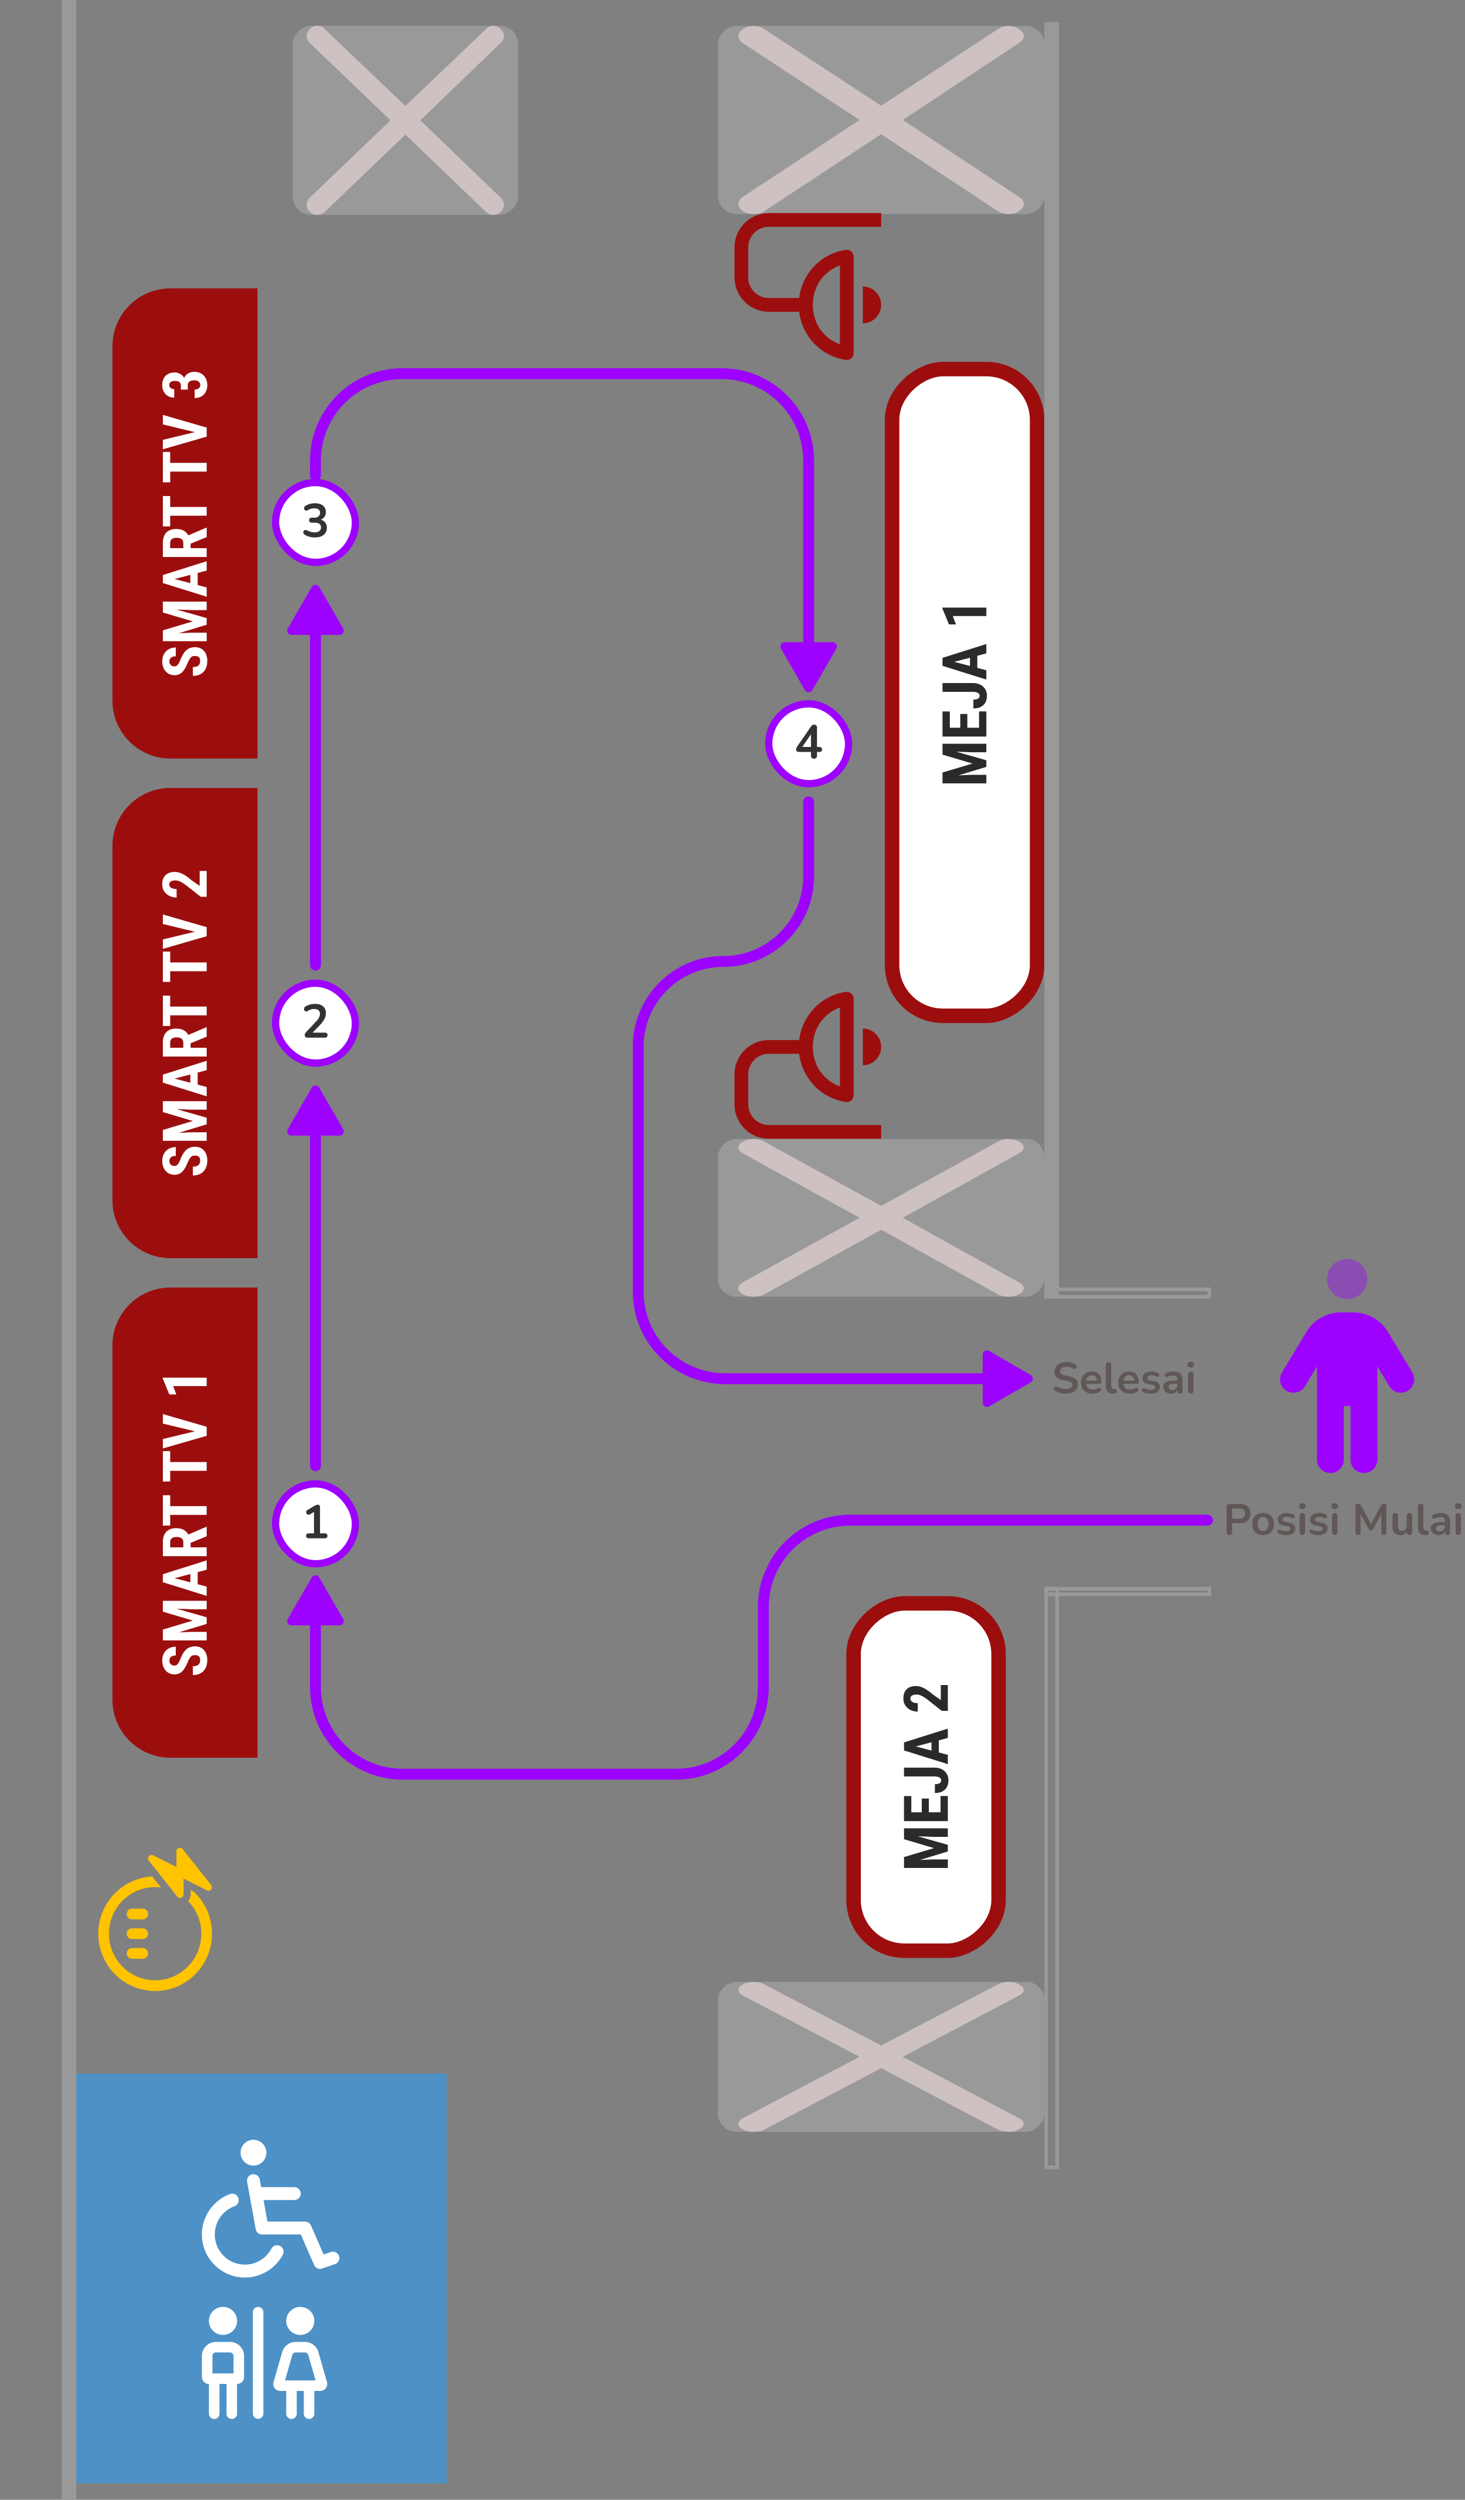<svg xmlns="http://www.w3.org/2000/svg" fill="none" viewBox="0 0 404 689">
  <rect x="0" y="0" width="404" height="689" fill="#808080" stroke="none"/>
  <g class="alur-jelajah-scn">
    <g class="Connector line">
      <path fill="#9D02FF" d="M333 420.5a1.5 1.5 0 0 0 0-3v3ZM93.66 448c.829 0 1.415-1.015 1-1.732L88 434.732c-.414-.717-1.586-.717-2 0l-6.66 11.536c-.415.717.171 1.732 1 1.732h13.32ZM333 417.5h-98.5v3H333v-3ZM209 443v22h3v-22h-3Zm-22.5 44.5H111v3h75.5v-3Zm-98-22.5v-18.5h-3V465h3Zm22.5 22.5c-12.426 0-22.5-10.074-22.5-22.5h-3c0 14.083 11.417 25.5 25.5 25.5v-3Zm98-22.5c0 12.426-10.074 22.5-22.5 22.5v3c14.083 0 25.5-11.417 25.5-25.5h-3Zm25.5-47.5c-14.083 0-25.5 11.417-25.5 25.5h3c0-12.426 10.074-22.5 22.5-22.5v-3Z" class="Shape"/>
    </g>
    <g class="Connector line">
      <path fill="#9D02FF" d="M85.5 266a1.5 1.5 0 0 0 3 0h-3Zm8.16-91c.829 0 1.415-1.015 1-1.732L88 161.732c-.414-.717-1.586-.717-2 0l-6.66 11.536c-.415.717.171 1.732 1 1.732h13.32Zm-5.16 91v-92.5h-3V266h3Z" class="Shape"/>
    </g>
    <g class="Connector line">
      <path fill="#9D02FF" d="M85.5 404a1.5 1.5 0 0 0 3 0h-3Zm8.16-91c.829 0 1.415-1.015 1-1.732L88 299.732c-.414-.717-1.586-.717-2 0l-6.66 11.536c-.415.717.171 1.732 1 1.732h13.32Zm-5.16 91v-92.5h-3V404h3Z" class="Shape"/>
    </g>
    <g class="Connector line">
      <path fill="#9D02FF" d="M85.5 131a1.5 1.5 0 0 0 3 0h-3Zm130.84 46c-.829 0-1.414 1.015-1 1.732l6.66 11.536c.414.717 1.586.717 2 0l6.66-11.536c.414-.717-.171-1.732-1-1.732h-13.32ZM88.5 131v-4h-3v4h3Zm22.5-26.5h88v-3h-88v3ZM221.5 127v51.5h3V127h-3ZM199 104.5c12.426 0 22.5 10.074 22.5 22.5h3c0-14.083-11.417-25.5-25.5-25.5v3ZM88.5 127c0-12.426 10.074-22.5 22.5-22.5v-3c-14.083 0-25.5 11.417-25.5 25.5h3Z" class="Shape"/>
    </g>
    <g class="Connector line">
      <path fill="#9D02FF" d="M224.5 221a1.5 1.5 0 0 0-3 0h3ZM271 386.66c0 .829 1.015 1.414 1.732 1l11.536-6.66c.717-.414.717-1.586 0-2l-11.536-6.66c-.717-.414-1.732.171-1.732 1v13.32ZM199.5 263.5a1.5 1.5 0 0 0 0 3v-3Zm22-42.5v20.5h3V221h-3Zm-47 67.5V356h3v-67.5h-3Zm25.5 93h72.5v-3H200v3ZM174.5 356c0 14.083 11.417 25.5 25.5 25.5v-3c-12.426 0-22.5-10.074-22.5-22.5h-3Zm25-92.5c-13.807 0-25 11.193-25 25h3c0-12.15 9.85-22 22-22v-3Zm22-22c0 12.15-9.85 22-22 22v3c13.807 0 25-11.193 25-25h-3Z" class="Shape"/>
    </g>
    <path  d="M300.092 411.092c0 82.843-67.157 150-150 150s-150-67.157-150-150 67.157-150 150-150 150 67.157 150 150Z" class="ellipse-gradient"/>
    <path  d="M308.244 189.244c0 82.843-67.157 150-150 150s-150-67.157-150-150c0-82.842 67.157-150 150-150s150 67.158 150 150Z" class="ellipse-gradient"/>
    <g class="Map Journey" clip-path="url(#c)">
      <g class="Screen">
        <path fill="#9C0E0E" d="M47 209.079c-8.837 0-16-7.163-16-16V95.48c0-8.836 7.163-16 16-16h24v129.6H47Z"/>
        <path fill="#fff" d="M53.82 180.803c-.215 0-.412.02-.589.058-.177.039-.34.122-.49.249a2.21 2.21 0 0 0-.447.54 6.25 6.25 0 0 0-.465.913c-.188.448-.388.883-.598 1.303a6.15 6.15 0 0 1-.747 1.138 3.264 3.264 0 0 1-.996.805c-.388.193-.841.29-1.361.29a3.4 3.4 0 0 1-1.387-.274 3.01 3.01 0 0 1-1.062-.797 3.638 3.638 0 0 1-.69-1.203 4.733 4.733 0 0 1-.24-1.552c0-.775.16-1.445.482-2.009.32-.57.76-1.01 1.32-1.32.558-.315 1.2-.473 1.925-.473v2.424c-.343 0-.645.049-.905.149a1.249 1.249 0 0 0-.622.457c-.15.21-.224.481-.224.813 0 .31.063.567.19.772.122.199.291.349.507.448.21.094.448.141.714.141.199 0 .379-.047.54-.141.154-.099.295-.235.423-.406a4.68 4.68 0 0 0 .357-.606 10.3 10.3 0 0 0 .34-.781 9.069 9.069 0 0 1 .714-1.452c.254-.421.542-.772.863-1.055a3.248 3.248 0 0 1 1.07-.639 3.99 3.99 0 0 1 1.362-.215c.504 0 .963.088 1.378.265.41.172.764.423 1.063.756.293.332.52.733.68 1.203.16.465.241.985.241 1.561 0 .559-.077 1.087-.232 1.585a3.87 3.87 0 0 1-.723 1.32 3.4 3.4 0 0 1-1.236.888c-.504.216-1.099.324-1.785.324v-2.432c.365 0 .678-.036.938-.108a1.43 1.43 0 0 0 .614-.332c.15-.15.263-.332.34-.548.072-.221.108-.473.108-.755 0-.321-.06-.576-.182-.764a1.019 1.019 0 0 0-.49-.415 1.843 1.843 0 0 0-.697-.125Zm-8.906-4.93v-2.134l8.268-2.465-8.268-2.457v-1.884L57 170.369v1.818l-12.086 3.686Zm0 .863v-2.034l7.969-.315H57v2.349H44.914Zm0-8.874v-2.042H57v2.341h-4.117l-7.969-.299Zm2.158-8.549L57 161.911v2.565l-12.086-3.777v-1.602l2.158.216ZM57 157.262l-9.928 2.615-2.158.241v-1.627L57 154.681v2.581Zm-4.507-.091h2.017v5.454h-2.017v-5.454Zm-7.579-3.652v-3.877c0-.808.138-1.497.415-2.067a2.934 2.934 0 0 1 1.229-1.311c.542-.305 1.212-.457 2.008-.457.653 0 1.212.089 1.677.266.46.177.844.429 1.154.755.304.327.548.717.73 1.171l.44.738v3.146l-2.017.009v-2.183c0-.332-.072-.606-.215-.822a1.308 1.308 0 0 0-.623-.49 2.485 2.485 0 0 0-.946-.166c-.382 0-.709.05-.98.149a1.213 1.213 0 0 0-.63.457c-.15.205-.225.473-.225.805v1.445H57v2.432H44.914ZM57 148.032l-5.387 2.216-.008-2.548 5.279-2.266H57v2.598Zm-12.086-8.301H57v2.416H44.914v-2.416Zm0-3.005h2.017v8.367h-2.017v-8.367Zm0-9.147H57v2.415H44.914v-2.415Zm0-3.005h2.017v8.367h-2.017v-8.367Zm9.505-5.304-9.505-2.291v-2.623L57 117.859v1.768l-2.581-.357Zm-9.505 1.959 9.505-2.283 2.581-.374v1.777l-12.086 3.478v-2.598Zm4.972-13.846v-1.129c0-.293-.066-.534-.199-.722a1.192 1.192 0 0 0-.581-.415 2.589 2.589 0 0 0-.872-.133c-.31 0-.58.042-.813.125a1.17 1.17 0 0 0-.548.381c-.133.172-.2.388-.2.648 0 .199.056.384.167.556.11.172.268.31.473.415.2.1.44.149.722.149v2.341c-.664 0-1.242-.152-1.735-.456a3.203 3.203 0 0 1-1.153-1.229 3.55 3.55 0 0 1-.416-1.71c0-.703.133-1.32.399-1.851a2.87 2.87 0 0 1 1.162-1.245c.51-.299 1.14-.448 1.893-.448.387 0 .76.074 1.12.224.36.144.684.354.971.631.283.276.507.614.673 1.012.166.393.249.842.249 1.345v1.511h-1.312Zm1.884 0H50.5v-1.511c0-.564.075-1.057.225-1.477.143-.426.354-.778.63-1.055.277-.282.606-.492.988-.63a3.664 3.664 0 0 1 1.262-.208c.564 0 1.068.094 1.51.282.443.188.817.451 1.121.789.305.337.537.73.698 1.179.155.448.232.935.232 1.461 0 .437-.07.866-.207 1.286a3.28 3.28 0 0 1-.64 1.121c-.287.332-.65.595-1.087.788-.437.194-.955.291-1.552.291v-2.324c.298 0 .567-.053.805-.158.232-.105.415-.249.548-.432.133-.188.199-.398.199-.631 0-.271-.07-.506-.208-.705a1.305 1.305 0 0 0-.58-.457 2.231 2.231 0 0 0-.872-.157c-.426 0-.77.055-1.03.166a1.15 1.15 0 0 0-.58.481c-.128.21-.192.465-.192.764v1.137Z" class="ANDROID TV 1"/>
      </g>
      <g class="Screen">
        <path fill="#9C0E0E" d="M47 346.778c-8.837 0-16-7.163-16-16v-97.599c0-8.836 7.163-16 16-16h24v129.599H47Z"/>
        <path fill="#fff" d="M53.82 318.502c-.215 0-.412.019-.589.058-.177.039-.34.122-.49.249a2.21 2.21 0 0 0-.447.54 6.25 6.25 0 0 0-.465.913c-.188.448-.388.882-.598 1.303-.216.421-.465.8-.747 1.137a3.235 3.235 0 0 1-.996.805c-.388.194-.841.291-1.361.291a3.4 3.4 0 0 1-1.387-.274 3.022 3.022 0 0 1-1.062-.797 3.638 3.638 0 0 1-.69-1.203 4.739 4.739 0 0 1-.24-1.553c0-.774.16-1.444.482-2.008.32-.57.76-1.01 1.32-1.32.558-.316 1.2-.473 1.925-.473v2.423c-.343 0-.645.05-.905.15a1.253 1.253 0 0 0-.622.456c-.15.211-.224.482-.224.814 0 .31.063.567.19.772.122.199.291.348.507.448.21.094.448.141.714.141.199 0 .379-.047.54-.141.154-.1.295-.235.423-.407.121-.171.24-.373.357-.606.116-.238.23-.498.34-.78a9.123 9.123 0 0 1 .714-1.453c.254-.42.542-.772.863-1.054a3.248 3.248 0 0 1 1.07-.639 3.99 3.99 0 0 1 1.362-.216c.504 0 .963.089 1.378.266.41.171.764.423 1.063.755.293.332.52.733.68 1.204.16.465.241.985.241 1.56 0 .559-.077 1.088-.232 1.586a3.87 3.87 0 0 1-.723 1.32 3.4 3.4 0 0 1-1.236.888c-.504.216-1.099.324-1.785.324v-2.433c.365 0 .678-.036.938-.107a1.43 1.43 0 0 0 .614-.332c.15-.15.263-.333.34-.548.072-.222.108-.473.108-.756 0-.321-.06-.575-.182-.763a1.019 1.019 0 0 0-.49-.415 1.843 1.843 0 0 0-.697-.125Zm-8.906-4.931v-2.133l8.268-2.465-8.268-2.457v-1.885L57 308.068v1.818l-12.086 3.685Zm0 .864v-2.034l7.969-.315H57v2.349H44.914Zm0-8.874v-2.042H57v2.341h-4.117l-7.969-.299Zm2.158-8.55L57 299.609v2.565l-12.086-3.776v-1.602l2.158.215Zm9.928-2.05-9.928 2.615-2.158.241v-1.627L57 292.38v2.581Zm-4.507-.091h2.017v5.453h-2.017v-5.453Zm-7.579-3.653v-3.876c0-.808.138-1.497.415-2.067a2.934 2.934 0 0 1 1.229-1.311c.542-.305 1.212-.457 2.008-.457.653 0 1.212.089 1.677.266.46.177.844.428 1.154.755.304.326.548.717.73 1.17l.44.739v3.146l-2.017.008v-2.183c0-.332-.072-.606-.215-.821a1.308 1.308 0 0 0-.623-.49 2.485 2.485 0 0 0-.946-.166c-.382 0-.709.05-.98.149a1.202 1.202 0 0 0-.63.457c-.15.205-.225.473-.225.805v1.444H57v2.432H44.914ZM57 285.731l-5.387 2.216-.008-2.548 5.279-2.267H57v2.599Zm-12.086-8.301H57v2.415H44.914v-2.415Zm0-3.005h2.017v8.367h-2.017v-8.367Zm0-9.148H57v2.416H44.914v-2.416Zm0-3.004h2.017v8.367h-2.017v-8.367Zm9.505-5.305-9.505-2.291v-2.623L57 255.557v1.768l-2.581-.357Zm-9.505 1.959 9.505-2.282 2.581-.374v1.776l-12.086 3.479v-2.599Zm10.152-18.876H57v7.122h-1.652l-4.159-3.27a10.977 10.977 0 0 0-1.145-.739 4.964 4.964 0 0 0-.888-.382 2.693 2.693 0 0 0-.747-.116c-.36 0-.667.042-.922.125-.26.083-.459.207-.597.373a.864.864 0 0 0-.216.598 1 1 0 0 0 .265.714c.178.188.421.329.73.423a3.7 3.7 0 0 0 1.039.133v2.332a4.485 4.485 0 0 1-1.993-.44 3.586 3.586 0 0 1-1.436-1.253c-.36-.542-.54-1.193-.54-1.951 0-.741.14-1.361.416-1.859a2.674 2.674 0 0 1 1.187-1.137c.509-.26 1.118-.39 1.826-.39.404 0 .797.052 1.179.157a5.99 5.99 0 0 1 1.129.449c.37.193.75.431 1.137.713.387.283.788.601 1.203.955l2.25 1.577v-4.134Z" class="ANDROID TV 2"/>
      </g>
      <g class="Screen">
        <path fill="#9C0E0E" d="M47 484.477c-8.837 0-16-7.164-16-16v-97.599c0-8.837 7.163-16 16-16h24v129.599H47Z"/>
        <path fill="#fff" d="M53.82 456.201c-.215 0-.412.019-.589.058-.177.039-.34.122-.49.249a2.21 2.21 0 0 0-.447.54 6.2 6.2 0 0 0-.465.913c-.188.448-.388.882-.598 1.303a6.16 6.16 0 0 1-.747 1.137 3.235 3.235 0 0 1-.996.805c-.388.194-.841.291-1.361.291-.51 0-.972-.092-1.387-.274a3.022 3.022 0 0 1-1.062-.797 3.633 3.633 0 0 1-.69-1.204 4.728 4.728 0 0 1-.24-1.552c0-.775.16-1.444.482-2.009.32-.57.76-1.01 1.32-1.32.558-.315 1.2-.473 1.925-.473v2.424c-.343 0-.645.05-.905.15a1.253 1.253 0 0 0-.622.456c-.15.21-.224.482-.224.814 0 .31.063.567.19.772.122.199.291.348.507.448.21.094.448.141.714.141.199 0 .379-.047.54-.141.154-.1.295-.235.423-.407.121-.171.24-.373.357-.606.116-.238.23-.498.34-.78a9.123 9.123 0 0 1 .714-1.453c.254-.42.542-.772.863-1.054a3.248 3.248 0 0 1 1.07-.639 3.99 3.99 0 0 1 1.362-.216c.504 0 .963.089 1.378.266.41.171.764.423 1.063.755.293.332.52.733.68 1.204.16.464.241.985.241 1.56 0 .559-.077 1.088-.232 1.586-.16.498-.402.938-.723 1.319a3.391 3.391 0 0 1-1.236.889c-.504.215-1.099.323-1.785.323v-2.432c.365 0 .678-.036.938-.108a1.42 1.42 0 0 0 .614-.332c.15-.149.263-.332.34-.548.072-.221.108-.473.108-.755 0-.321-.06-.575-.182-.764a1.024 1.024 0 0 0-.49-.415 1.843 1.843 0 0 0-.697-.124Zm-8.906-4.931v-2.133l8.268-2.465-8.268-2.457v-1.885L57 445.767v1.818l-12.086 3.685Zm0 .863V450.1l7.969-.316H57v2.349H44.914Zm0-8.873v-2.042H57v2.341h-4.117l-7.969-.299Zm2.158-8.55L57 437.308v2.565l-12.086-3.777v-1.602l2.158.216ZM57 432.66l-9.928 2.615-2.158.24v-1.627L57 430.078v2.582Zm-4.507-.091h2.017v5.453h-2.017v-5.453Zm-7.579-3.653v-3.876c0-.808.138-1.497.415-2.067a2.942 2.942 0 0 1 1.229-1.312c.542-.304 1.212-.456 2.008-.456.653 0 1.212.088 1.677.265.46.177.844.429 1.154.756.304.326.548.716.73 1.17l.44.739v3.146l-2.017.008v-2.183c0-.332-.072-.606-.215-.822a1.312 1.312 0 0 0-.623-.489 2.485 2.485 0 0 0-.946-.166c-.382 0-.709.049-.98.149a1.202 1.202 0 0 0-.63.457c-.15.204-.225.473-.225.805v1.444H57v2.432H44.914ZM57 423.429l-5.387 2.217-.008-2.549 5.279-2.266H57v2.598Zm-12.086-8.3H57v2.415H44.914v-2.415Zm0-3.005h2.017v8.367h-2.017v-8.367Zm0-9.148H57v2.416H44.914v-2.416Zm0-3.005h2.017v8.368h-2.017v-8.368Zm9.505-5.304-9.505-2.291v-2.623L57 393.256v1.768l-2.581-.357Zm-9.505 1.959 9.505-2.283L57 393.97v1.776l-12.086 3.478v-2.598Zm-.025-16.909H57v2.325h-9.255l.888 2.307H46.69l-1.8-4.383v-.249Z" class="ANDROID TV 3"/>
      </g>
      <g class="Meja">
        <rect width="95.73" height="39.986" x="235.389" y="537.658" fill="#fff" rx="14" transform="rotate(-90 235.389 537.658)"/>
        <path fill="#2A2A2D" d="M249.296 513.989v-2.133l8.267-2.465-8.267-2.457v-1.885l12.086 3.437v1.818l-12.086 3.685Zm0 .864v-2.034l7.969-.316h4.117v2.35h-12.086Zm0-8.874v-2.042h12.086v2.341h-4.117l-7.969-.299Zm10.077-10.957h2.009v5.254h-2.009v-5.254Zm-10.077 4.499h12.086v2.432h-12.086v-2.432Zm4.897-3.793h1.951v4.548h-1.951v-4.548Zm-4.897-.689h2.017v5.237h-2.017v-5.237Zm8.359-5.413h-8.359v-2.423h8.367c.802 0 1.497.155 2.084.464.581.305 1.026.72 1.336 1.246.31.525.465 1.117.465 1.776 0 .675-.133 1.278-.399 1.81-.271.525-.68.94-1.228 1.245-.553.304-1.256.456-2.109.456v-2.44c.432 0 .772-.045 1.021-.133.25-.089.429-.213.54-.374a.991.991 0 0 0 .166-.564.795.795 0 0 0-.224-.573c-.149-.16-.363-.282-.639-.365a3.652 3.652 0 0 0-1.021-.125Zm-6.201-8.549 9.928 2.598v2.565l-12.086-3.777v-1.602l2.158.216Zm9.928-2.051-9.928 2.615-2.158.241v-1.627l12.086-3.81v2.581Zm-4.507-.091h2.017v5.454h-2.017v-5.454Zm2.573-14.493h1.934v7.122h-1.652l-4.159-3.271a10.99 10.99 0 0 0-1.145-.738 4.891 4.891 0 0 0-.888-.382 2.659 2.659 0 0 0-.747-.116c-.36 0-.667.041-.922.124-.26.083-.459.208-.598.374a.863.863 0 0 0-.215.597 1 1 0 0 0 .265.714c.177.188.421.329.731.424.304.088.65.132 1.037.132v2.333a4.497 4.497 0 0 1-1.992-.44 3.595 3.595 0 0 1-1.436-1.254c-.36-.542-.539-1.192-.539-1.95 0-.742.138-1.362.415-1.86a2.68 2.68 0 0 1 1.187-1.137c.509-.26 1.117-.39 1.826-.39.404 0 .797.053 1.179.158a5.95 5.95 0 0 1 1.128.448c.371.194.75.432 1.138.714.387.282.788.6 1.203.955l2.25 1.577v-4.134Z" class="MEJA 2"/>
        <rect width="95.73" height="39.986" x="235.389" y="537.658" stroke="#9C0E0E" stroke-width="4" rx="14" transform="rotate(-90 235.389 537.658)"/>
      </g>
      <g class="Meja">
        <rect width="178.248" height="39.986" x="246.006" y="279.979" fill="#fff" rx="14" transform="rotate(-90 246.006 279.979)"/>
        <path fill="#2A2A2D" d="M259.913 215.051v-2.133l8.268-2.465-8.268-2.457v-1.885l12.086 3.437v1.818l-12.086 3.685Zm0 .864v-2.034l7.969-.316h4.117v2.35h-12.086Zm0-8.874v-2.042h12.086v2.341h-4.117l-7.969-.299Zm10.077-10.957h2.009v5.254h-2.009v-5.254Zm-10.077 4.499h12.086v2.432h-12.086v-2.432Zm4.898-3.793h1.95v4.548h-1.95v-4.548Zm-4.898-.689h2.017v5.237h-2.017v-5.237Zm8.359-5.413h-8.359v-2.423h8.367c.803 0 1.497.155 2.084.464.581.305 1.026.72 1.336 1.246.31.525.465 1.117.465 1.776 0 .675-.133 1.278-.398 1.81-.272.525-.681.94-1.229 1.245-.553.304-1.256.456-2.108.456v-2.44c.431 0 .772-.044 1.021-.133.249-.089.429-.213.539-.374a.991.991 0 0 0 .166-.564.791.791 0 0 0-.224-.573c-.149-.16-.362-.282-.639-.365a3.652 3.652 0 0 0-1.021-.125Zm-6.201-8.549 9.928 2.598v2.565l-12.086-3.777v-1.602l2.158.216Zm9.928-2.051-9.928 2.615-2.158.241v-1.627l12.086-3.81v2.581Zm-4.507-.091h2.017v5.454h-2.017v-5.454Zm-7.604-12.526h12.111v2.324h-9.255l.888 2.308h-1.943l-1.801-4.383v-.249Z" class="MEJA 1"/>
        <rect width="178.248" height="39.986" x="246.006" y="279.979" stroke="#9C0E0E" stroke-width="4" rx="14" transform="rotate(-90 246.006 279.979)"/>
      </g>
      <g class="Group 1">
        <path fill="#4D91C6" d="M19.023 571.551h104.15v112.893H19.023z" class="Rectangle 8"/>
        <g class="wheelchair 1" clip-path="url(#d)">
          <path fill="#fff" d="M77.25 619.053a1.777 1.777 0 0 0-2.405.731 8.278 8.278 0 0 1-7.318 4.401c-4.573 0-8.295-3.727-8.295-8.306a8.326 8.326 0 0 1 5.485-7.816 1.78 1.78 0 0 0-1.203-3.348c-4.688 1.687-7.837 6.173-7.837 11.164 0 6.542 5.316 11.865 11.85 11.865 4.383 0 8.39-2.406 10.457-6.28a1.782 1.782 0 0 0-.733-2.411Zm-7.353-22.158a3.557 3.557 0 0 0 3.555-3.56 3.558 3.558 0 0 0-3.555-3.559 3.558 3.558 0 0 0-3.555 3.559 3.558 3.558 0 0 0 3.555 3.56Zm23.61 24.946a1.774 1.774 0 0 0-2.248-1.125l-2.015.672-3.497-8.001c-.283-.652-.927-1.067-1.697-1.067H73.748l-1.074-5.933h8.48a1.779 1.779 0 0 0 0-3.559H72.03l-.385-2.099c-.178-.964-1.104-1.617-2.067-1.431a1.782 1.782 0 0 0-1.43 2.069l2.37 13.051a1.779 1.779 0 0 0 1.749 1.461h10.687l3.682 8.424c.287.668.939 1.068 1.56 1.068.187 0 .377-.029.563-.091l3.489-1.187c1.066-.309 1.563-1.384 1.259-2.252Z" class="Vector"/>
        </g>
        <g class="restroom-simple 1" clip-path="url(#e)">
          <path fill="#fff" d="M61.491 643.564a3.865 3.865 0 0 0 3.877-3.86 3.865 3.865 0 0 0-3.877-3.86 3.865 3.865 0 0 0-3.876 3.86 3.866 3.866 0 0 0 3.876 3.86Zm21.32 0a3.865 3.865 0 0 0 3.875-3.86 3.865 3.865 0 0 0-3.876-3.86 3.865 3.865 0 0 0-3.876 3.86 3.865 3.865 0 0 0 3.876 3.86Zm-11.63-7.72c-.799 0-1.453.652-1.453 1.448v27.986a1.454 1.454 0 0 0 2.907 0v-27.986c0-.796-.654-1.448-1.453-1.448Zm-7.752 9.651h-3.876a3.87 3.87 0 0 0-3.876 3.86v5.79c0 1.066.868 1.93 1.938 1.93v8.203c0 .802.651 1.447 1.454 1.447a1.45 1.45 0 0 0 1.453-1.447v-8.203h1.939v8.203a1.45 1.45 0 0 0 1.453 1.447c.8 0 1.454-.645 1.454-1.447v-8.203c1.07 0 1.938-.864 1.938-1.93v-5.79c0-2.129-1.739-3.86-3.877-3.86Zm.97 8.685h-5.815v-4.825c0-.532.435-.965.97-.965h3.875c.535 0 .97.433.97.965v4.825Zm25.77 2.364-2.362-8.251a3.876 3.876 0 0 0-3.731-2.798H81.54a3.874 3.874 0 0 0-3.727 2.799l-2.367 8.251a1.908 1.908 0 0 0 1.864 2.46h1.623v6.273a1.45 1.45 0 0 0 1.454 1.447 1.45 1.45 0 0 0 1.453-1.447v-6.273h1.938v6.273a1.45 1.45 0 0 0 1.454 1.447c.802 0 1.453-.645 1.453-1.447v-6.273h1.622a1.928 1.928 0 0 0 1.86-2.461Zm-11.574-.434 2.014-7.021a.972.972 0 0 1 .935-.699h2.535c.433 0 .813.285.931.699l2.015 7.021h-8.43Z" class="Vector"/>
        </g>
      </g>
      <g class="VOID">
        <rect width="52.143" height="62.187" x="80.703" y="59.231" fill="#999" class="Rectangle 4" rx="5" transform="rotate(-90 80.703 59.23)"/>
        <g class="xmark-large 1" clip-path="url(#f)">
          <path fill="#CEC1C1" d="m107.679 33.16-22.235-21.3c-1.138-1.095-1.138-2.864 0-3.853a2.83 2.83 0 0 1 4.122 0l22.231 21.206 22.227-21.206c1.141-1.187 2.987-1.187 4.02 0 1.239.99 1.239 2.758 0 3.852l-22.13 21.3 22.13 21.303c1.239 1.09 1.239 2.86 0 3.95-1.033 1.091-2.879 1.091-4.02 0l-22.227-21.307-22.23 21.308c-1.139 1.09-2.985 1.09-4.123 0a2.712 2.712 0 0 1 0-3.95l22.235-21.304Z" class="Vector"/>
        </g>
      </g>
      <g class="VOID">
        <rect width="51.864" height="89.994" x="197.999" y="59" fill="#999" class="Rectangle 5" rx="5" transform="rotate(-90 197.999 59)"/>
        <g class="xmark-large 2" clip-path="url(#g)">
          <path fill="#CEC1C1" d="m237.037 33.068-32.178-21.185c-1.647-1.088-1.647-2.848 0-3.832 1.647-1.18 4.318-1.18 5.965 0l32.171 21.093L275.161 8.05c1.652-1.18 4.324-1.18 5.818 0 1.793.984 1.793 2.744 0 3.832l-32.025 21.185 32.025 21.189c1.793 1.085 1.793 2.844 0 3.93-1.494 1.084-4.166 1.084-5.818 0l-32.166-21.194-32.171 21.193c-1.647 1.085-4.318 1.085-5.965 0-1.647-1.085-1.647-2.844 0-3.929l32.178-21.189Z" class="Vector"/>
        </g>
      </g>
      <g class="VOID">
        <rect width="43.494" height="89.994" x="197.999" y="357.409" fill="#999" class="Rectangle 6" rx="5" transform="rotate(-90 197.999 357.409)"/>
        <g class="xmark-large 3" clip-path="url(#h)">
          <path fill="#CEC1C1" d="m237.037 335.662-32.178-17.766c-1.647-.913-1.647-2.388 0-3.214 1.647-.99 4.318-.99 5.965 0l32.171 17.689 32.166-17.689c1.652-.99 4.324-.99 5.818 0 1.793.826 1.793 2.301 0 3.214l-32.025 17.766 32.025 17.77c1.793.909 1.793 2.385 0 3.295-1.494.91-4.166.91-5.818 0l-32.166-17.773-32.171 17.773c-1.647.91-4.318.91-5.965 0-1.647-.91-1.647-2.386 0-3.295l32.178-17.77Z" class="Vector"/>
        </g>
      </g>
      <g class="VOID">
        <rect width="41.347" height="89.994" x="197.999" y="587.586" fill="#999" class="Rectangle 7" rx="5" transform="rotate(-90 197.999 587.586)"/>
        <g class="xmark-large 4" clip-path="url(#i)">
          <path fill="#CEC1C1" d="m237.037 566.912-32.178-16.889c-1.647-.868-1.647-2.271 0-3.055 1.647-.942 4.318-.942 5.965 0l32.171 16.815 32.166-16.815c1.652-.942 4.324-.942 5.818 0 1.793.784 1.793 2.187 0 3.055l-32.025 16.889 32.025 16.892c1.793.865 1.793 2.268 0 3.133-1.494.865-4.166.865-5.818 0l-32.166-16.896-32.171 16.896c-1.647.865-4.318.865-5.965 0-1.647-.865-1.647-2.268 0-3.133l32.178-16.892Z" class="Vector"/>
        </g>
      </g>
      <path fill="#9C0E0E" d="M242.995 288.56a5.056 5.056 0 0 0-5.055-5.063v10.125a5.057 5.057 0 0 0 5.055-5.062Zm-22.609-1.898h-8.358c-5.227 0-9.479 4.256-9.479 9.492v8.227c0 5.233 4.252 9.492 9.479 9.492h30.967v-3.797h-30.967c-3.136 0-5.687-2.556-5.687-5.695v-8.227c0-3.139 2.551-5.695 5.687-5.695h8.358c.846 6.851 6.135 12.308 12.885 13.273 1.129.15 2.141-.767 2.141-1.914v-26.515c0-1.149-1.012-2.069-2.146-1.913-6.749.964-12.034 6.414-12.88 13.272Zm11.234 12.767a11.377 11.377 0 0 1-5.377-4.075c-1.405-1.955-2.066-4.349-2.066-6.758v-.074c0-2.409.662-4.805 2.069-6.761 1.337-1.854 3.201-3.294 5.374-4.069v21.737Z" class="Vector"/>
      <g class="lamp-street 2" clip-path="url(#j)">
        <path fill="#9C0E0E" d="M242.995 84.037a5.056 5.056 0 0 1-5.055 5.063V78.975a5.057 5.057 0 0 1 5.055 5.062Zm-22.609 1.898h-8.358c-5.227 0-9.479-4.255-9.479-9.492v-8.226c0-5.234 4.252-9.492 9.479-9.492h30.967v3.796h-30.967c-3.136 0-5.687 2.556-5.687 5.696v8.226c0 3.14 2.551 5.695 5.687 5.695h8.358c.846-6.85 6.135-12.308 12.885-13.273 1.129-.15 2.141.767 2.141 1.915v26.514c0 1.15-1.012 2.07-2.146 1.913-6.749-.964-12.034-6.414-12.88-13.272Zm11.234-12.767a11.378 11.378 0 0 0-5.377 4.076c-1.405 1.954-2.066 4.349-2.066 6.757v.074c0 2.41.662 4.805 2.069 6.76 1.337 1.855 3.201 3.295 5.374 4.07V73.168Z" class="Vector"/>
      </g>
      <path fill="#999" stroke="#999" d="M288.492 357.415V6.574h3.045v350.841z" class="Rectangle 11"/>
      <path stroke="#999" d="M288.492 597.376v-159.48h3.045v159.48z" class="Rectangle 13"/>
      <path stroke="#999" d="M333.5 439.427h-45.008v-1.531H333.5z" class="Rectangle 14"/>
      <path stroke="#999" d="M333.5 357.415h-45.008v-2.037H333.5z" class="Rectangle 15"/>
      <path fill="#999" d="M17 689V0h4.045v689z" class="Rectangle 12"/>
      <g class="meter-bolt 1" clip-path="url(#k)">
        <path fill="#FFC300" d="M30.05 532.975c0 7.089 5.7 12.833 12.735 12.833 7.034 0 12.734-5.744 12.734-12.833 0-3.486-1.377-6.651-3.618-8.965a2.97 2.97 0 0 0 .68-1.894v-1.129l.918.463a15.79 15.79 0 0 1 4.959 11.525c0 8.724-7.016 15.795-15.673 15.795s-15.673-7.071-15.673-15.795c0-8.397 6.581-15.35 14.865-15.776l2.412 3.042a13.674 13.674 0 0 0-1.604-.099c-7.035 0-12.734 5.744-12.734 12.833Zm9.306 3.949c.815 0 1.47.66 1.47 1.481 0 .82-.655 1.48-1.47 1.48h-2.938c-.815 0-1.47-.66-1.47-1.48 0-.821.655-1.481 1.47-1.481h2.938Zm0-5.43c.815 0 1.47.661 1.47 1.481 0 .821-.655 1.481-1.47 1.481h-2.938c-.815 0-1.47-.66-1.47-1.481 0-.82.655-1.481 1.47-1.481h2.938Zm0-5.429c.815 0 1.47.66 1.47 1.481 0 .82-.655 1.48-1.47 1.48h-2.938c-.815 0-1.47-.66-1.47-1.48 0-.821.655-1.481 1.47-1.481h2.938Zm1.69-14.444a.972.972 0 0 1 1.2-.259l6.416 3.233v-4.325c0-.42.264-.796.655-.932a.93.93 0 0 1 1.09.371l7.837 9.871c.287.309.287.821-.007 1.185a.972.972 0 0 1-1.2.259l-6.416-3.233v4.325a.99.99 0 0 1-.655.932.983.983 0 0 1-1.09-.315l-7.836-9.872a.99.99 0 0 1 .006-1.24Z" class="Vector"/>
      </g>
    </g>
    <g class="person 1" clip-path="url(#l)">
      <path fill="#9D02FF" d="m363.175 376.604-3.307 5.485a3.71 3.71 0 0 1-5.076 1.256 3.684 3.684 0 0 1-1.26-5.059l6.741-11.178a11.118 11.118 0 0 1 9.516-5.37h3.434c3.897 0 7.504 2.04 9.516 5.37l6.741 11.178a3.685 3.685 0 0 1-1.26 5.059 3.71 3.71 0 0 1-5.076-1.256l-3.319-5.485v25.708a3.69 3.69 0 0 1-3.7 3.688 3.69 3.69 0 0 1-3.7-3.688v-14.75h-1.85v14.75a3.69 3.69 0 0 1-3.7 3.688 3.69 3.69 0 0 1-3.7-3.688v-25.708Z" class="Vector"/>
      <path fill="#9D02FF" d="M365.95 352.531a5.52 5.52 0 0 1 1.626-3.911 5.56 5.56 0 0 1 7.849 0 5.524 5.524 0 0 1 1.625 3.911 5.524 5.524 0 0 1-1.625 3.911 5.558 5.558 0 0 1-3.925 1.62 5.556 5.556 0 0 1-3.924-1.62 5.52 5.52 0 0 1-1.626-3.911Z" class="Vector" opacity=".4"/>
    </g>
    <path fill="#605756" d="M339.016 423.096c-.248 0-.44-.068-.576-.204-.128-.144-.192-.34-.192-.588v-6.984c0-.256.068-.448.204-.576.136-.136.328-.204.576-.204h2.892c.928 0 1.644.232 2.148.696.504.464.756 1.112.756 1.944 0 .832-.252 1.484-.756 1.956-.504.464-1.22.696-2.148.696h-2.136v2.472c0 .248-.064.444-.192.588-.128.136-.32.204-.576.204Zm.768-4.476h1.896c.544 0 .956-.12 1.236-.36.28-.248.42-.608.42-1.08 0-.472-.14-.828-.42-1.068-.28-.24-.692-.36-1.236-.36h-1.896v2.868Zm8.52 4.5c-.608 0-1.136-.124-1.584-.372a2.602 2.602 0 0 1-1.044-1.056c-.248-.464-.372-1.008-.372-1.632 0-.472.068-.892.204-1.26.144-.376.348-.696.612-.96.264-.272.58-.476.948-.612.368-.144.78-.216 1.236-.216.608 0 1.136.124 1.584.372.448.248.796.6 1.044 1.056.248.456.372.996.372 1.62 0 .472-.072.896-.216 1.272a2.69 2.69 0 0 1-.6.972c-.264.264-.58.468-.948.612-.368.136-.78.204-1.236.204Zm0-1.14c.296 0 .556-.072.78-.216.224-.144.396-.356.516-.636.128-.288.192-.644.192-1.068 0-.64-.136-1.116-.408-1.428-.272-.32-.632-.48-1.08-.48a1.41 1.41 0 0 0-.78.216c-.224.136-.4.348-.528.636-.12.28-.18.632-.18 1.056 0 .632.136 1.112.408 1.44.272.32.632.48 1.08.48Zm6.386 1.14c-.344 0-.708-.036-1.092-.108a3.231 3.231 0 0 1-1.032-.372.758.758 0 0 1-.276-.276.684.684 0 0 1-.06-.324.583.583 0 0 1 .12-.288.498.498 0 0 1 .264-.156.541.541 0 0 1 .36.06c.32.152.62.26.9.324.28.056.556.084.828.084.384 0 .668-.064.852-.192a.621.621 0 0 0 .288-.528.493.493 0 0 0-.192-.42c-.12-.104-.304-.18-.552-.228l-1.2-.228c-.496-.096-.876-.276-1.14-.54-.256-.272-.384-.62-.384-1.044 0-.384.104-.716.312-.996.216-.28.512-.496.888-.648a3.437 3.437 0 0 1 1.296-.228c.352 0 .68.04.984.12.312.072.612.188.9.348.12.064.2.148.24.252.048.104.06.212.036.324a.7.7 0 0 1-.144.288.502.502 0 0 1-.276.156.63.63 0 0 1-.36-.072 3.229 3.229 0 0 0-.72-.276 2.67 2.67 0 0 0-.648-.084c-.392 0-.684.068-.876.204a.64.64 0 0 0-.276.54.57.57 0 0 0 .168.42c.112.112.284.188.516.228l1.2.228c.52.096.912.272 1.176.528.272.256.408.6.408 1.032 0 .584-.228 1.044-.684 1.38-.456.328-1.064.492-1.824.492Zm4.455-.036c-.24 0-.424-.072-.552-.216-.128-.144-.192-.344-.192-.6v-4.404c0-.264.064-.464.192-.6.128-.144.312-.216.552-.216.24 0 .424.072.552.216.136.136.204.336.204.6v4.404c0 .256-.064.456-.192.6-.128.144-.316.216-.564.216Zm0-7.152c-.28 0-.5-.068-.66-.204-.152-.144-.228-.34-.228-.588 0-.256.076-.452.228-.588.16-.136.38-.204.66-.204.288 0 .508.068.66.204.152.136.228.332.228.588 0 .248-.076.444-.228.588-.152.136-.372.204-.66.204Zm4.463 7.188c-.344 0-.708-.036-1.092-.108a3.231 3.231 0 0 1-1.032-.372.758.758 0 0 1-.276-.276.684.684 0 0 1-.06-.324.583.583 0 0 1 .12-.288.498.498 0 0 1 .264-.156.541.541 0 0 1 .36.06c.32.152.62.26.9.324.28.056.556.084.828.084.384 0 .668-.064.852-.192a.621.621 0 0 0 .288-.528.493.493 0 0 0-.192-.42c-.12-.104-.304-.18-.552-.228l-1.2-.228c-.496-.096-.876-.276-1.14-.54-.256-.272-.384-.62-.384-1.044 0-.384.104-.716.312-.996.216-.28.512-.496.888-.648a3.437 3.437 0 0 1 1.296-.228c.352 0 .68.04.984.12.312.072.612.188.9.348.12.064.2.148.24.252.048.104.06.212.036.324a.7.7 0 0 1-.144.288.502.502 0 0 1-.276.156.63.63 0 0 1-.36-.072 3.229 3.229 0 0 0-.72-.276 2.67 2.67 0 0 0-.648-.084c-.392 0-.684.068-.876.204a.64.64 0 0 0-.276.54.57.57 0 0 0 .168.42c.112.112.284.188.516.228l1.2.228c.52.096.912.272 1.176.528.272.256.408.6.408 1.032 0 .584-.228 1.044-.684 1.38-.456.328-1.064.492-1.824.492Zm4.455-.036c-.24 0-.424-.072-.552-.216-.128-.144-.192-.344-.192-.6v-4.404c0-.264.064-.464.192-.6.128-.144.312-.216.552-.216.24 0 .424.072.552.216.136.136.204.336.204.6v4.404c0 .256-.064.456-.192.6-.128.144-.316.216-.564.216Zm0-7.152c-.28 0-.5-.068-.66-.204-.152-.144-.228-.34-.228-.588 0-.256.076-.452.228-.588.16-.136.38-.204.66-.204.288 0 .508.068.66.204.152.136.228.332.228.588 0 .248-.076.444-.228.588-.152.136-.372.204-.66.204Zm6.436 7.164c-.224 0-.396-.064-.516-.192s-.18-.304-.18-.528v-7.212c0-.232.064-.408.192-.528.128-.128.304-.192.528-.192.2 0 .356.04.468.12.12.072.228.2.324.384l2.964 5.484h-.384l2.964-5.484c.096-.184.2-.312.312-.384.112-.08.268-.12.468-.12.224 0 .396.064.516.192.12.12.18.296.18.528v7.212c0 .224-.06.4-.18.528-.112.128-.284.192-.516.192-.224 0-.396-.064-.516-.192s-.18-.304-.18-.528v-5.556h.264l-2.52 4.596a.977.977 0 0 1-.252.3.6.6 0 0 1-.36.096.658.658 0 0 1-.372-.096.948.948 0 0 1-.252-.3l-2.544-4.608h.288v5.568c0 .224-.06.4-.18.528-.112.128-.284.192-.516.192Zm11.678.024c-.488 0-.892-.088-1.212-.264a1.714 1.714 0 0 1-.72-.816c-.152-.36-.228-.808-.228-1.344v-2.904c0-.256.064-.444.192-.564.128-.128.312-.192.552-.192.24 0 .424.064.552.192.136.12.204.308.204.564v2.928c0 .416.084.724.252.924.168.2.436.3.804.3.4 0 .728-.136.984-.408.256-.28.384-.648.384-1.104v-2.64c0-.256.064-.444.192-.564.128-.128.312-.192.552-.192.24 0 .424.064.552.192.136.12.204.308.204.564v4.536c0 .512-.244.768-.732.768-.232 0-.412-.064-.54-.192-.128-.136-.192-.328-.192-.576v-.912l.168.36c-.168.432-.424.764-.768.996-.336.232-.736.348-1.2.348Zm6.83 0c-.664 0-1.164-.188-1.5-.564-.336-.384-.504-.944-.504-1.68V415.2c0-.248.064-.436.192-.564.128-.128.312-.192.552-.192.24 0 .424.064.552.192.136.128.204.316.204.564v5.604c0 .368.076.64.228.816.16.176.384.264.672.264h.18l.168-.024c.112-.016.188.016.228.096.04.072.06.224.06.456 0 .2-.04.356-.12.468-.08.112-.212.18-.396.204l-.252.024a2.915 2.915 0 0 1-.264.012Zm3.76 0a2.62 2.62 0 0 1-1.14-.24 2.067 2.067 0 0 1-.78-.672 1.688 1.688 0 0 1-.276-.948c0-.432.112-.772.336-1.02.224-.256.588-.44 1.092-.552.504-.112 1.18-.168 2.028-.168h.6v.864h-.588c-.496 0-.892.024-1.188.072-.296.048-.508.132-.636.252-.12.112-.18.272-.18.48 0 .264.092.48.276.648.184.168.44.252.768.252.264 0 .496-.06.696-.18.208-.128.372-.3.492-.516.12-.216.18-.464.18-.744v-1.38c0-.4-.088-.688-.264-.864-.176-.176-.472-.264-.888-.264a3.766 3.766 0 0 0-1.596.372c-.152.072-.288.092-.408.06a.459.459 0 0 1-.264-.192.63.63 0 0 1-.096-.336c0-.12.032-.236.096-.348a.572.572 0 0 1 .324-.264c.368-.152.72-.26 1.056-.324a5.16 5.16 0 0 1 .936-.096c.576 0 1.048.088 1.416.264.376.176.656.444.84.804.184.352.276.808.276 1.368v2.88c0 .248-.06.44-.18.576-.12.128-.292.192-.516.192-.224 0-.4-.064-.528-.192-.12-.136-.18-.328-.18-.576v-.576h.096a1.627 1.627 0 0 1-.948 1.2 2.05 2.05 0 0 1-.852.168Zm5.374-.036c-.24 0-.424-.072-.552-.216-.128-.144-.192-.344-.192-.6v-4.404c0-.264.064-.464.192-.6.128-.144.312-.216.552-.216.24 0 .424.072.552.216.136.136.204.336.204.6v4.404c0 .256-.064.456-.192.6-.128.144-.316.216-.564.216Zm0-7.152c-.28 0-.5-.068-.66-.204-.152-.144-.228-.34-.228-.588 0-.256.076-.452.228-.588.16-.136.38-.204.66-.204.288 0 .508.068.66.204.152.136.228.332.228.588 0 .248-.076.444-.228.588-.152.136-.372.204-.66.204Z" class="Posisi Mulai"/>
    <path fill="#605756" d="M293.924 384.12c-.352 0-.704-.028-1.056-.084a5.489 5.489 0 0 1-.996-.228 4.096 4.096 0 0 1-.84-.408.774.774 0 0 1-.36-.744.73.73 0 0 1 .156-.348.547.547 0 0 1 .324-.192c.128-.024.268.012.42.108a4.1 4.1 0 0 0 1.116.456 5.18 5.18 0 0 0 1.236.144c.632 0 1.092-.104 1.38-.312.288-.216.432-.492.432-.828 0-.28-.104-.5-.312-.66-.2-.16-.548-.292-1.044-.396l-1.32-.276c-.76-.16-1.328-.428-1.704-.804-.368-.384-.552-.888-.552-1.512a2.355 2.355 0 0 1 .912-1.896 3.131 3.131 0 0 1 1.044-.528 4.472 4.472 0 0 1 1.344-.192c.48 0 .936.06 1.368.18.432.12.82.296 1.164.528a.614.614 0 0 1 .252.324c.048.128.06.256.036.384a.599.599 0 0 1-.168.312.55.55 0 0 1-.336.156c-.128.016-.276-.024-.444-.12a3.416 3.416 0 0 0-.9-.36 4.263 4.263 0 0 0-.984-.108c-.368 0-.684.052-.948.156a1.369 1.369 0 0 0-.612.444 1.08 1.08 0 0 0-.204.66.9.9 0 0 0 .288.696c.192.168.52.3.984.396l1.308.276c.792.168 1.38.432 1.764.792.392.36.588.84.588 1.44 0 .384-.08.732-.24 1.044-.152.312-.376.58-.672.804a3.11 3.11 0 0 1-1.044.516c-.408.12-.868.18-1.38.18Zm7.402 0c-.664 0-1.236-.124-1.716-.372s-.852-.6-1.116-1.056c-.256-.456-.384-.996-.384-1.62 0-.608.124-1.14.372-1.596a2.79 2.79 0 0 1 1.044-1.068 2.945 2.945 0 0 1 1.524-.396c.416 0 .788.068 1.116.204.336.136.62.332.852.588.24.256.42.568.54.936.128.36.192.768.192 1.224a.4.4 0 0 1-.156.336c-.096.072-.236.108-.42.108h-3.852v-.864h3.372l-.192.18c0-.368-.056-.676-.168-.924a1.171 1.171 0 0 0-.468-.564c-.2-.136-.452-.204-.756-.204-.336 0-.624.08-.864.24a1.484 1.484 0 0 0-.54.66c-.12.28-.18.616-.18 1.008v.084c0 .656.152 1.148.456 1.476.312.32.768.48 1.368.48.208 0 .44-.024.696-.072.264-.056.512-.148.744-.276.168-.096.316-.136.444-.12a.42.42 0 0 1 .3.132c.08.08.128.18.144.3a.562.562 0 0 1-.072.348.742.742 0 0 1-.3.312 3.22 3.22 0 0 1-.972.396c-.36.08-.696.12-1.008.12Zm5.616 0c-.664 0-1.164-.188-1.5-.564-.336-.384-.504-.944-.504-1.68V376.2c0-.248.064-.436.192-.564.128-.128.312-.192.552-.192.24 0 .424.064.552.192.136.128.204.316.204.564v5.604c0 .368.076.64.228.816.16.176.384.264.672.264h.18l.168-.024c.112-.016.188.016.228.096.04.072.06.224.06.456 0 .2-.04.356-.12.468-.08.112-.212.18-.396.204l-.252.024a2.915 2.915 0 0 1-.264.012Zm4.662 0c-.664 0-1.236-.124-1.716-.372s-.852-.6-1.116-1.056c-.256-.456-.384-.996-.384-1.62 0-.608.124-1.14.372-1.596a2.79 2.79 0 0 1 1.044-1.068 2.945 2.945 0 0 1 1.524-.396c.416 0 .788.068 1.116.204.336.136.62.332.852.588.24.256.42.568.54.936.128.36.192.768.192 1.224a.4.4 0 0 1-.156.336c-.096.072-.236.108-.42.108H309.6v-.864h3.372l-.192.18c0-.368-.056-.676-.168-.924a1.171 1.171 0 0 0-.468-.564c-.2-.136-.452-.204-.756-.204-.336 0-.624.08-.864.24a1.484 1.484 0 0 0-.54.66c-.12.28-.18.616-.18 1.008v.084c0 .656.152 1.148.456 1.476.312.32.768.48 1.368.48.208 0 .44-.024.696-.072.264-.056.512-.148.744-.276.168-.096.316-.136.444-.12a.42.42 0 0 1 .3.132c.08.08.128.18.144.3a.562.562 0 0 1-.072.348.742.742 0 0 1-.3.312 3.22 3.22 0 0 1-.972.396c-.36.08-.696.12-1.008.12Zm5.76 0c-.344 0-.708-.036-1.092-.108a3.231 3.231 0 0 1-1.032-.372.758.758 0 0 1-.276-.276.684.684 0 0 1-.06-.324.583.583 0 0 1 .12-.288.498.498 0 0 1 .264-.156.541.541 0 0 1 .36.06c.32.152.62.26.9.324.28.056.556.084.828.084.384 0 .668-.064.852-.192a.621.621 0 0 0 .288-.528.493.493 0 0 0-.192-.42c-.12-.104-.304-.18-.552-.228l-1.2-.228c-.496-.096-.876-.276-1.14-.54-.256-.272-.384-.62-.384-1.044 0-.384.104-.716.312-.996.216-.28.512-.496.888-.648a3.437 3.437 0 0 1 1.296-.228c.352 0 .68.04.984.12.312.072.612.188.9.348.12.064.2.148.24.252.048.104.06.212.036.324a.7.7 0 0 1-.144.288.502.502 0 0 1-.276.156.63.63 0 0 1-.36-.072 3.229 3.229 0 0 0-.72-.276 2.67 2.67 0 0 0-.648-.084c-.392 0-.684.068-.876.204a.64.64 0 0 0-.276.54.57.57 0 0 0 .168.42c.112.112.284.188.516.228l1.2.228c.52.096.912.272 1.176.528.272.256.408.6.408 1.032 0 .584-.228 1.044-.684 1.38-.456.328-1.064.492-1.824.492Zm5.643 0a2.62 2.62 0 0 1-1.14-.24 2.067 2.067 0 0 1-.78-.672 1.688 1.688 0 0 1-.276-.948c0-.432.112-.772.336-1.02.224-.256.588-.44 1.092-.552.504-.112 1.18-.168 2.028-.168h.6v.864h-.588c-.496 0-.892.024-1.188.072-.296.048-.508.132-.636.252-.12.112-.18.272-.18.48 0 .264.092.48.276.648.184.168.44.252.768.252.264 0 .496-.06.696-.18.208-.128.372-.3.492-.516.12-.216.18-.464.18-.744v-1.38c0-.4-.088-.688-.264-.864-.176-.176-.472-.264-.888-.264a3.766 3.766 0 0 0-1.596.372c-.152.072-.288.092-.408.06a.459.459 0 0 1-.264-.192.63.63 0 0 1-.096-.336c0-.12.032-.236.096-.348a.572.572 0 0 1 .324-.264c.368-.152.72-.26 1.056-.324a5.16 5.16 0 0 1 .936-.096c.576 0 1.048.088 1.416.264.376.176.656.444.84.804.184.352.276.808.276 1.368v2.88c0 .248-.06.44-.18.576-.12.128-.292.192-.516.192-.224 0-.4-.064-.528-.192-.12-.136-.18-.328-.18-.576v-.576h.096a1.627 1.627 0 0 1-.948 1.2 2.05 2.05 0 0 1-.852.168Zm5.374-.036c-.24 0-.424-.072-.552-.216-.128-.144-.192-.344-.192-.6v-4.404c0-.264.064-.464.192-.6.128-.144.312-.216.552-.216.24 0 .424.072.552.216.136.136.204.336.204.6v4.404c0 .256-.064.456-.192.6-.128.144-.316.216-.564.216Zm0-7.152c-.28 0-.5-.068-.66-.204-.152-.144-.228-.34-.228-.588 0-.256.076-.452.228-.588.16-.136.38-.204.66-.204.288 0 .508.068.66.204.152.136.228.332.228.588 0 .248-.076.444-.228.588-.152.136-.372.204-.66.204Z" class="Selesai"/>
    <g class="Visitor Step">
      <rect width="22" height="22" x="76" y="409" fill="#fff" rx="11"/>
      <path fill="#333" d="M85.13 424c-.225 0-.402-.061-.532-.182-.122-.13-.183-.303-.183-.52 0-.225.061-.394.182-.507.13-.113.308-.169.534-.169h1.456v-6.383h.805l-1.91 1.157a.759.759 0 0 1-.469.117.73.73 0 0 1-.364-.182.826.826 0 0 1-.195-.364.686.686 0 0 1 .027-.416.757.757 0 0 1 .338-.364l1.793-1.079c.174-.104.347-.191.52-.26.174-.078.334-.117.481-.117.183 0 .334.052.456.156.12.095.181.256.181.481v7.254h1.326c.226 0 .4.056.52.169.13.113.195.282.195.507 0 .225-.064.399-.194.52-.122.121-.295.182-.52.182H85.13Z" class="1"/>
      <rect width="22" height="22" x="76" y="409" stroke="#9D02FF" stroke-width="2" rx="11"/>
    </g>
    <g class="Visitor Step">
      <rect width="22" height="22" x="76" y="271" fill="#fff" rx="11"/>
      <path fill="#333" d="M84.832 286c-.278 0-.481-.061-.611-.182-.122-.13-.183-.316-.183-.559 0-.147.04-.29.118-.429.078-.139.19-.286.337-.442l2.614-2.782c.398-.416.684-.793.858-1.131.173-.347.26-.693.26-1.04 0-.433-.14-.763-.416-.988-.27-.225-.663-.338-1.183-.338-.295 0-.59.043-.885.13a3.086 3.086 0 0 0-.897.416c-.155.104-.303.147-.441.13a.635.635 0 0 1-.352-.169.737.737 0 0 1-.195-.351.756.756 0 0 1 .014-.416.76.76 0 0 1 .311-.377 4.327 4.327 0 0 1 1.249-.572c.467-.13.935-.195 1.403-.195.66 0 1.214.1 1.665.299.45.199.792.49 1.026.871.234.381.352.845.352 1.391 0 .364-.061.719-.183 1.066a4.14 4.14 0 0 1-.532 1.053 8.205 8.205 0 0 1-.924 1.131l-2.444 2.548v-.442h3.822c.235 0 .412.056.534.169.12.113.181.282.181.507 0 .225-.06.399-.181.52-.122.121-.3.182-.534.182h-4.783Z" class="2"/>
      <rect width="22" height="22" x="76" y="271" stroke="#9D02FF" stroke-width="2" rx="11"/>
    </g>
    <g class="Visitor Step">
      <rect width="22" height="22" x="76" y="133" fill="#fff" rx="11"/>
      <path fill="#333" d="M86.82 148.13c-.467 0-.953-.061-1.455-.182a4.172 4.172 0 0 1-1.313-.546.878.878 0 0 1-.352-.39.713.713 0 0 1-.052-.416.737.737 0 0 1 .196-.351.657.657 0 0 1 .377-.169.889.889 0 0 1 .507.117c.355.191.697.329 1.026.416.33.078.668.117 1.014.117.382 0 .703-.052.963-.156.26-.104.455-.26.585-.468.138-.208.207-.459.207-.754 0-.433-.147-.754-.441-.962-.286-.217-.707-.325-1.261-.325h-.832c-.243 0-.43-.061-.56-.182-.12-.121-.181-.29-.181-.507 0-.217.06-.386.181-.507.13-.121.317-.182.56-.182h.675c.33 0 .611-.052.846-.156a1.32 1.32 0 0 0 .545-.468c.13-.199.195-.442.195-.728 0-.399-.134-.702-.403-.91-.26-.208-.64-.312-1.143-.312-.321 0-.624.039-.91.117a3.56 3.56 0 0 0-.923.403.71.71 0 0 1-.456.117.585.585 0 0 1-.35-.169.738.738 0 0 1-.195-.338.686.686 0 0 1 .025-.416.747.747 0 0 1 .326-.377 4.274 4.274 0 0 1 1.234-.546 5 5 0 0 1 1.392-.195c.632 0 1.174.1 1.625.299.45.191.793.468 1.027.832.242.355.364.789.364 1.3 0 .364-.07.698-.209 1.001a2.158 2.158 0 0 1-.584.754 2.238 2.238 0 0 1-.91.442v-.156c.624.104 1.109.364 1.456.78.346.407.52.919.52 1.534 0 .537-.135 1.005-.403 1.404-.27.399-.65.706-1.145.923-.493.208-1.083.312-1.767.312Z" class="3"/>
      <rect width="22" height="22" x="76" y="133" stroke="#9D02FF" stroke-width="2" rx="11"/>
    </g>
    <g class="Visitor Step">
      <rect width="22" height="22" x="212" y="194" fill="#fff" rx="11"/>
      <path fill="#333" d="M224.472 209.104c-.26 0-.464-.069-.611-.208-.148-.147-.221-.355-.221-.624v-1.014h-3.211c-.269 0-.486-.056-.65-.169-.156-.113-.234-.29-.234-.533 0-.139.034-.29.104-.455.078-.165.212-.381.403-.65l3.562-5.161a1.41 1.41 0 0 1 .403-.416.914.914 0 0 1 .507-.143c.225 0 .411.069.559.208.147.13.221.338.221.624v5.317h.637c.251 0 .437.061.559.182.13.113.195.282.195.507 0 .225-.065.399-.195.52-.122.113-.308.169-.559.169h-.637v1.014c0 .269-.074.477-.221.624-.148.139-.351.208-.611.208Zm-.832-3.224v-4.056h.377l-3.068 4.498v-.442h2.691Z" class="4"/>
      <rect width="22" height="22" x="212" y="194" stroke="#9D02FF" stroke-width="2" rx="11"/>
    </g>
  </g>
  <defs>
    <clipPath id="c" class="c">
      <path fill="#fff" d="M0 0h689v317H0z" transform="rotate(-90 353 336)"/>
    </clipPath>
    <clipPath id="d" class="d">
      <path fill="#fff" d="M0 0h37.919v37.968H0z" transform="translate(55.677 589.776)"/>
    </clipPath>
    <clipPath id="e" class="e">
      <path fill="#fff" d="M0 0h34.885v30.881H0z" transform="translate(55.677 635.844)"/>
    </clipPath>
    <clipPath id="f" class="f">
      <path fill="#fff" d="M0 0h52.143v62.187H0z" transform="rotate(-90 69.967 -10.736)"/>
    </clipPath>
    <clipPath id="g" class="g">
      <path fill="#fff" d="M0 0h51.864v89.994H0z" transform="rotate(-90 128.5 -69.5)"/>
    </clipPath>
    <clipPath id="h" class="h">
      <path fill="#fff" d="M0 0h43.494v89.994H0z" transform="rotate(-90 277.704 79.705)"/>
    </clipPath>
    <clipPath id="i" class="i">
      <path fill="#fff" d="M0 0h41.347v89.994H0z" transform="rotate(-90 392.793 194.793)"/>
    </clipPath>
    <clipPath id="j" class="j">
      <path fill="#fff" d="M0 0h40.5v40.447H0z" transform="matrix(0 1 1 0 202.549 58.724)"/>
    </clipPath>
    <clipPath id="k" class="k">
      <path fill="#fff" d="M0 0h39.487v31.346H0z" transform="rotate(-90 287.94 260.83)"/>
    </clipPath>
    <clipPath id="l" class="l">
      <path fill="#fff" d="M0 0h37v59H0z" transform="translate(353 347)"/>
    </clipPath>
    <radialGradient id="a" cx="0" cy="0" r="1" class="a" gradientTransform="rotate(90 -130.5 280.592) scale(150)" gradientUnits="userSpaceOnUse">
      <stop stop-color="#fff"/>
      <stop offset=".151" stop-color="#fff" stop-opacity="0"/>
      <stop offset=".297" stop-color="#fff"/>
      <stop offset=".448" stop-color="#fff" stop-opacity="0"/>
      <stop offset=".604" stop-color="#fff"/>
      <stop offset=".745" stop-color="#fff" stop-opacity="0"/>
      <stop offset=".865" stop-color="#fff"/>
      <stop offset="1" stop-color="#fff" stop-opacity="0"/>
    </radialGradient>
    <radialGradient id="b" cx="0" cy="0" r="1" class="b" gradientTransform="rotate(90 -15.5 173.744) scale(150)" gradientUnits="userSpaceOnUse">
      <stop stop-color="#fff"/>
      <stop offset=".151" stop-color="#fff" stop-opacity="0"/>
      <stop offset=".297" stop-color="#fff"/>
      <stop offset=".448" stop-color="#fff" stop-opacity="0"/>
      <stop offset=".604" stop-color="#fff"/>
      <stop offset=".745" stop-color="#fff" stop-opacity="0"/>
      <stop offset=".865" stop-color="#fff"/>
      <stop offset="1" stop-color="#fff" stop-opacity="0"/>
    </radialGradient>
  </defs>
</svg>
